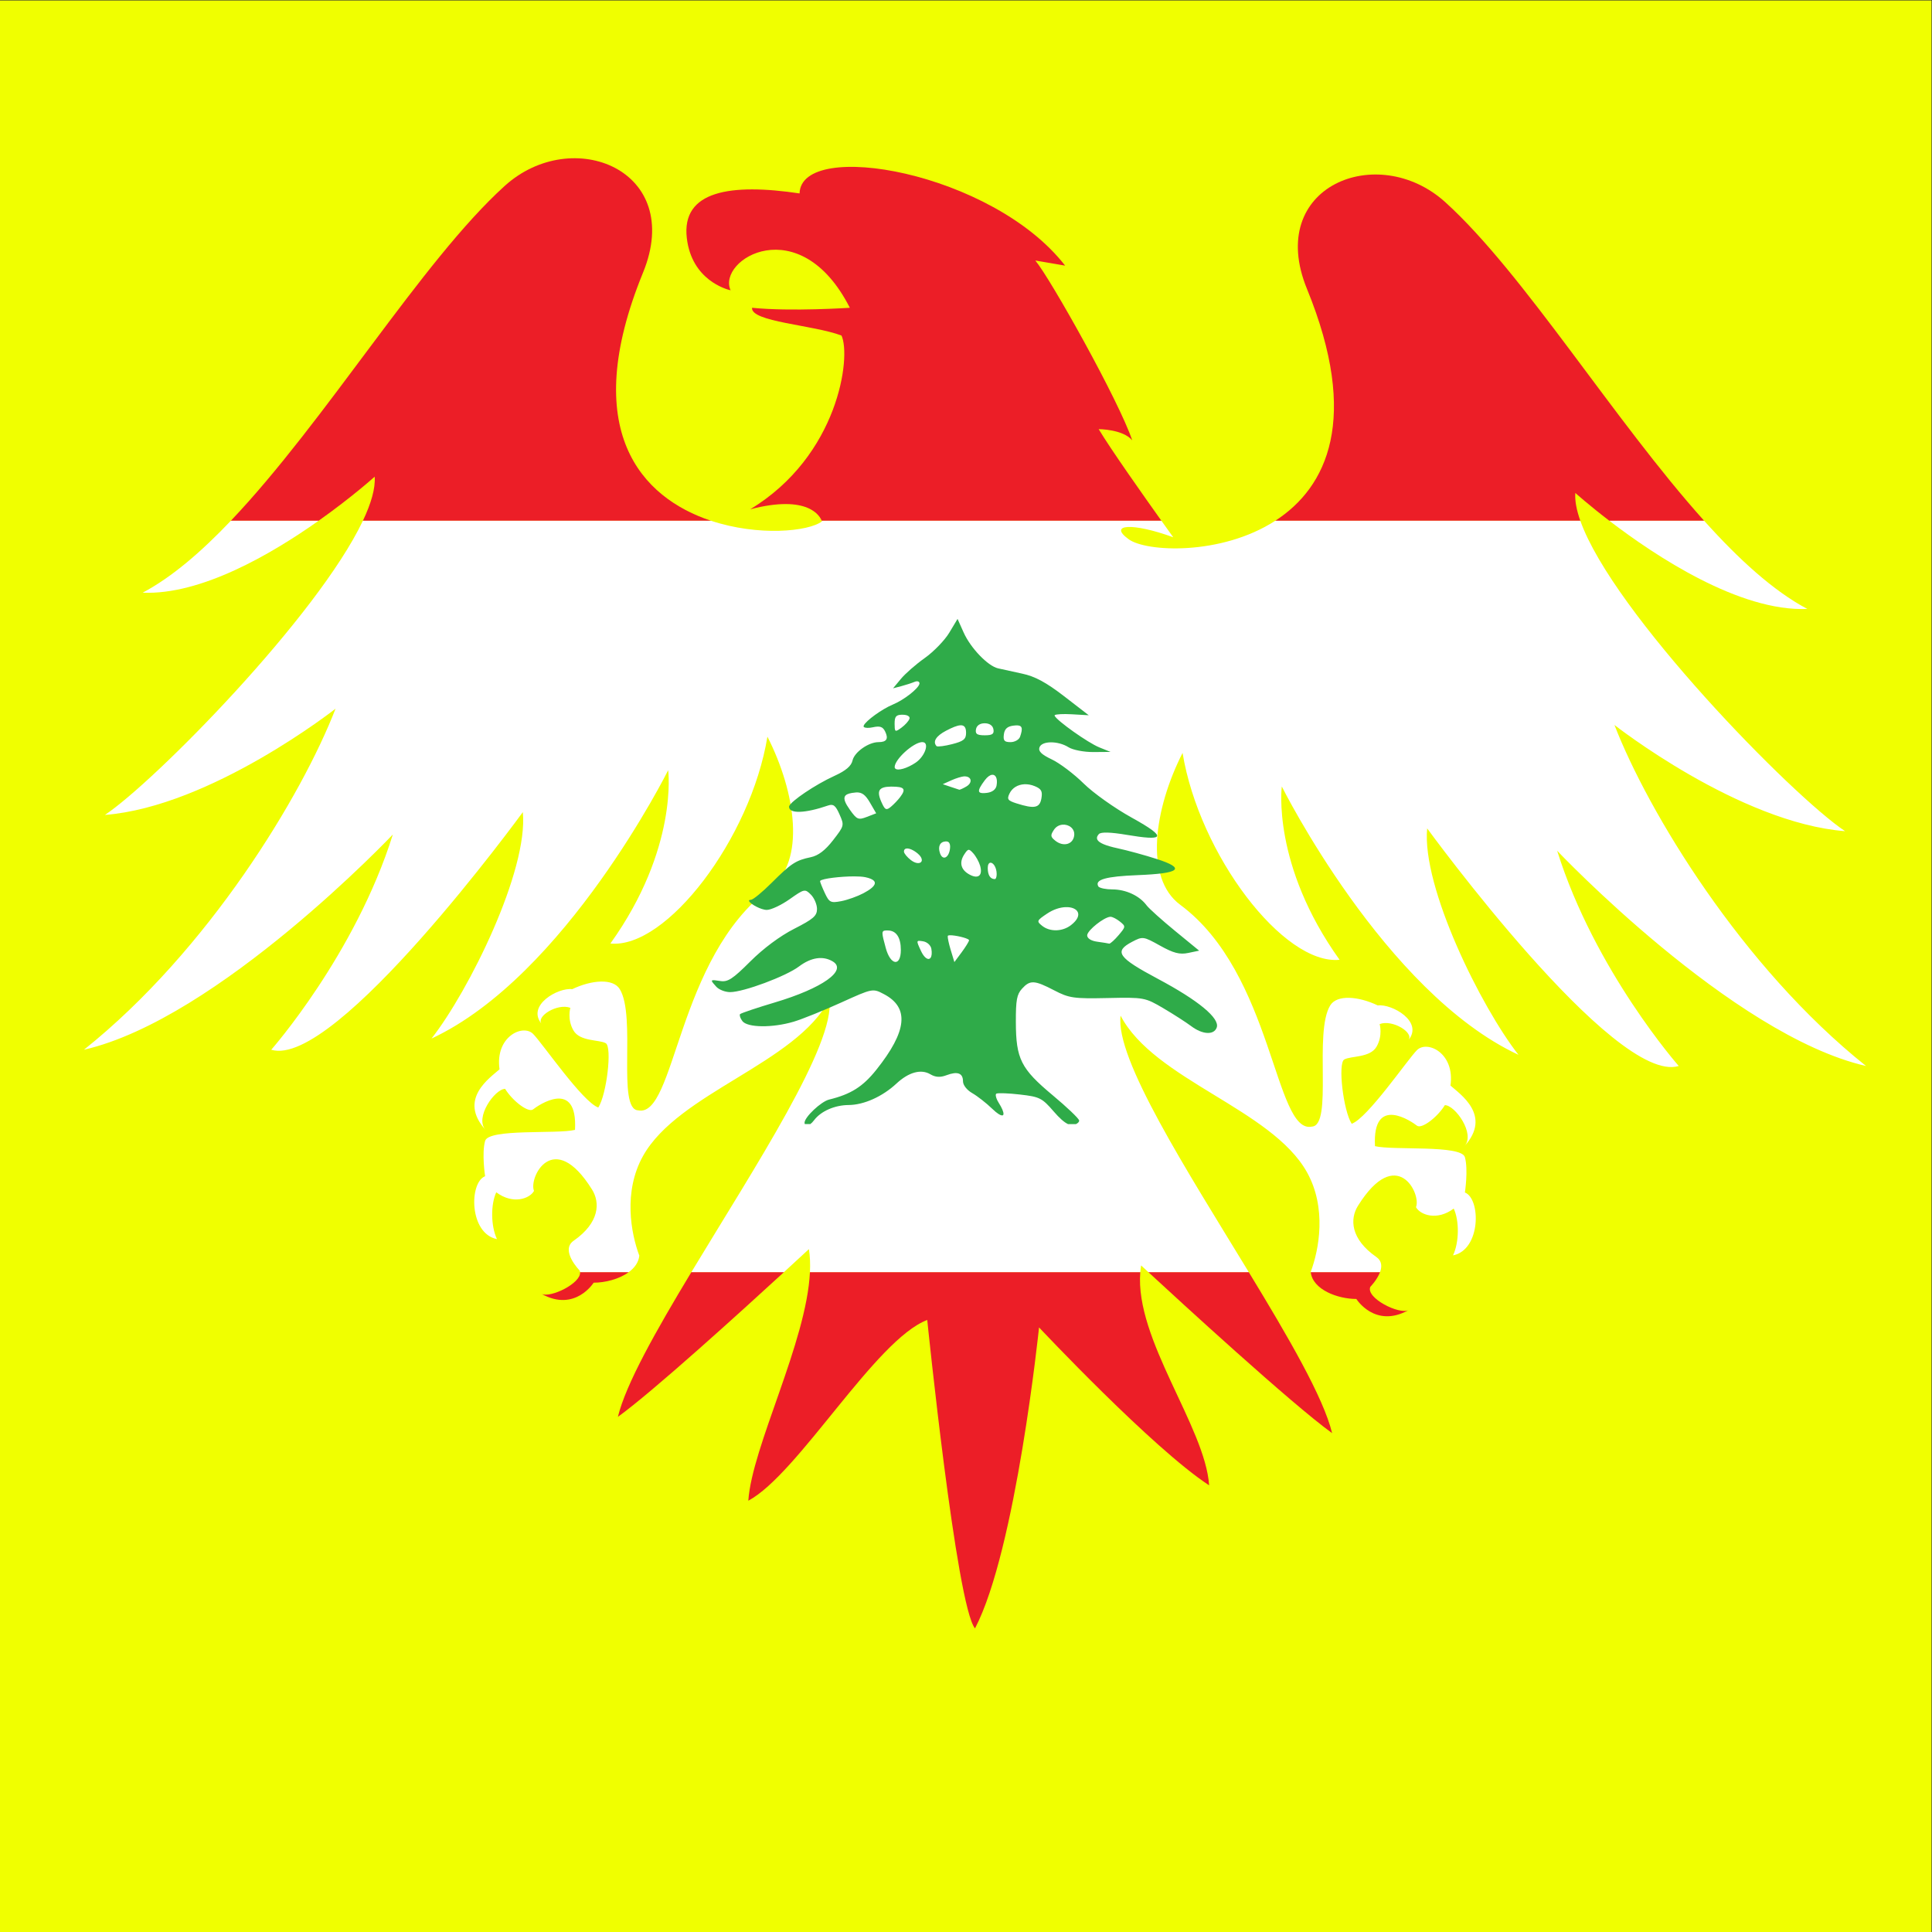 <?xml version="1.0" encoding="UTF-8" standalone="no"?>
<!-- Created with Inkscape (http://www.inkscape.org/) -->

<svg
   xmlns:dc="http://purl.org/dc/elements/1.1/"
   xmlns:cc="http://creativecommons.org/ns#"
   xmlns:rdf="http://www.w3.org/1999/02/22-rdf-syntax-ns#"
   xmlns:svg="http://www.w3.org/2000/svg"
   xmlns="http://www.w3.org/2000/svg"
   xmlns:sodipodi="http://sodipodi.sourceforge.net/DTD/sodipodi-0.dtd"
   xmlns:inkscape="http://www.inkscape.org/namespaces/inkscape"
   version="1.1"
   id="svg32269"
   xml:space="preserve"
   width="800"
   height="800"
   viewBox="0 0 800 800"
   sodipodi:docname="Lebanon-flag-crest-eagle-publicdomainvectors.org.svg"
   inkscape:version="0.92.4 (5da689c313, 2019-01-14)"><rect x="0" y="0" width="800" height="800" fill="#333333" stroke="none"/><defs
     id="defs32273"><clipPath
       clipPathUnits="userSpaceOnUse"
       id="clipPath32285"><path
         d="M 0,600 H 600 V 0 H 0 Z"
         id="path32283"
         inkscape:connector-curvature="0" /></clipPath></defs><sodipodi:namedview
     pagecolor="#ffffff"
     bordercolor="#666666"
     borderopacity="1"
     objecttolerance="10"
     gridtolerance="10"
     guidetolerance="10"
     inkscape:pageopacity="0"
     inkscape:pageshadow="2"
     inkscape:window-width="797"
     inkscape:window-height="480"
     id="namedview32271"
     showgrid="false"
     inkscape:zoom="0.295"
     inkscape:cx="400"
     inkscape:cy="400"
     inkscape:window-x="0"
     inkscape:window-y="0"
     inkscape:window-maximized="0"
     inkscape:current-layer="g32277" /><g
     id="g32277"
     inkscape:groupmode="layer"
     inkscape:label="Lebanon-flag-crest-eagle-publicdomainvectors.org"
     transform="matrix(1.333,0,0,-1.333,0,800)"><g
       id="g32279"><g
         id="g32281"
         clip-path="url(#clipPath32285)"><path
           d="M 600,0 H 0 v 600 h 600 z"
           style="fill:#f0ff00;fill-opacity:1;fill-rule:nonzero;stroke:none"
           id="path32287"
           inkscape:connector-curvature="0" /><path
           d="m 191.936,160.018 c 10.716,7.714 38.099,32.574 51.586,44.955 h -28.764 c -10.953,-18.147 -20.352,-34.76 -22.822,-44.955"
           style="fill:#ec1e27;fill-opacity:1;fill-rule:nonzero;stroke:none"
           id="path32289"
           inkscape:connector-curvature="0" /><path
           d="m 168.201,198.227 c 10.415,-5.791 16.207,3.472 16.207,3.472 3.594,0 7.964,1.115 10.903,3.274 h -15.126 c 0.382,-3.446 -9.219,-8.121 -11.984,-6.746"
           style="fill:#ec1e27;fill-opacity:1;fill-rule:nonzero;stroke:none"
           id="path32291"
           inkscape:connector-curvature="0" /><path
           d="m 341.293,466.838 c 0,0 7.527,0 10.419,-3.474 -4.056,12.157 -25.474,50.365 -30.102,55.862 l 9.258,-1.591 c -22.572,29.135 -82.057,39.51 -82.493,22.433 -21.416,3.184 -36.758,0.866 -35.023,-13.894 1.53,-12.99 12.236,-15.893 13.602,-16.204 -4.329,9.553 21.413,25.251 37.038,-5.425 0,0 -18.222,-1.237 -30.378,0 -0.435,-4.405 18.958,-5.29 27.787,-8.628 3.04,-6.501 -0.867,-37.33 -28.363,-53.973 18.206,4.751 21.736,-2.284 22.218,-3.565 h 105.527 c -5.533,7.759 -15.766,22.249 -19.49,28.459"
           style="fill:#ec1e27;fill-opacity:1;fill-rule:nonzero;stroke:none"
           id="path32293"
           inkscape:connector-curvature="0" /><path
           d="m 448.975,537.331 c -21.031,19.051 -56.015,4.917 -42.986,-26.92 16.494,-40.324 6.223,-61.656 -9.849,-72.032 h 94.768 c -1.167,3.296 -1.735,6.22 -1.554,8.645 0,0 4.055,-3.658 10.567,-8.645 h 29.45 c -28.052,31.222 -55.993,76.84 -80.396,98.952"
           style="fill:#ec1e27;fill-opacity:1;fill-rule:nonzero;stroke:none"
           id="path32295"
           inkscape:connector-curvature="0" /><path
           d="m 199.748,515.465 c 13.025,31.841 -21.958,45.971 -42.984,26.919 C 131.008,519.05 101.313,469.526 71.704,438.379 H 98.96 c 10.404,7.359 17.429,13.694 17.429,13.694 0.267,-3.602 -1.101,-8.293 -3.665,-13.694 h 108.158 c -21.516,7.129 -41.252,27.911 -21.134,77.086"
           style="fill:#ec1e27;fill-opacity:1;fill-rule:nonzero;stroke:none"
           id="path32297"
           inkscape:connector-curvature="0" /><path
           d="m 413.804,154.963 c -2.701,11.137 -13.664,29.926 -25.89,50.01 h -31.19 c 9.266,-8.561 44.554,-40.994 57.08,-50.01"
           style="fill:#ec1e27;fill-opacity:1;fill-rule:nonzero;stroke:none"
           id="path32299"
           inkscape:connector-curvature="0" /><path
           d="m 232.454,133.969 c 15.525,8.33 39.513,50.072 55.58,56.15 0,0 9.048,-88.859 14.836,-95.808 12.734,24.312 19.896,93.494 19.896,93.494 0,0 35.314,-37.631 52.833,-49.049 -1.211,18.113 -23.107,45.328 -21.385,66.217 H 251.596 c -1.042,-21.774 -18.028,-54.231 -19.142,-71.004"
           style="fill:#ec1e27;fill-opacity:1;fill-rule:nonzero;stroke:none"
           id="path32301"
           inkscape:connector-curvature="0" /><path
           d="m 421.331,196.645 c 0,0 5.787,-9.262 16.205,-3.475 -2.891,-1.445 -13.314,3.766 -11.869,7.234 0,0 2.129,2.174 3.017,4.569 h -21.526 c 0.632,-5.461 8.403,-8.328 14.173,-8.328"
           style="fill:#ec1e27;fill-opacity:1;fill-rule:nonzero;stroke:none"
           id="path32303"
           inkscape:connector-curvature="0" /><path
           d="m 561.421,410.989 c -10.571,5.606 -21.319,15.447 -32.05,27.39 h -29.45 c 14.293,-10.944 40.425,-28.287 61.5,-27.39"
           style="fill:#ffffff;fill-opacity:1;fill-rule:nonzero;stroke:none"
           id="path32305"
           inkscape:connector-curvature="0" /><path
           d="m 350.553,432.681 c -6.364,4.631 1.159,5.211 13.898,0.578 0,0 -1.462,2.027 -3.668,5.12 H 255.256 c 0.048,-0.124 0.066,-0.196 0.066,-0.196 -4.229,-3.173 -19.75,-4.671 -34.44,0.196 H 112.724 C 98.598,408.633 48.025,357.293 32.59,347.002 c 32.996,2.606 71.64,33.001 71.64,33.001 -10.424,-26.923 -39.509,-75.112 -78.152,-105.94 41.679,9.548 95.952,66.86 95.952,66.86 -11.723,-37.338 -37.772,-66.86 -37.772,-66.86 19.972,-6.079 78.153,73.811 78.153,73.811 1.735,-18.235 -16.791,-55.579 -28.366,-70.337 41.681,19.43 73.517,83.362 73.517,83.362 0,0 3.185,-24.314 -17.948,-53.839 17.372,-1.733 43.565,32.563 48.777,64.256 8.83,-17.366 11.988,-38.841 0.726,-47.181 -28.95,-21.416 -29.283,-71.358 -40.89,-68.899 -6.657,0.293 -0.509,29.248 -5.715,37.67 -2.084,3.367 -8.685,2.864 -14.762,-0.029 -4.34,0.582 -14.37,-5.051 -9.448,-10.842 -2.024,2.319 4.852,6.572 8.867,5.049 0,0 -1.049,-3.58 0.981,-7.053 2.027,-3.472 7.994,-2.783 10.024,-3.941 2.017,-1.16 0.286,-15.922 -2.32,-19.975 -4.916,1.739 -17.361,19.975 -20.262,22.869 -3.177,3.176 -11.865,-0.867 -10.42,-11 -2.895,-2.605 -13.024,-9.263 -4.341,-18.816 -3.471,3.762 2.896,12.736 6.077,12.736 2.321,-3.759 7.233,-7.523 8.684,-6.369 1.45,1.158 13.894,9.842 13.024,-6.367 -5.567,-1.375 -26.845,0.473 -27.93,-3.436 -1.086,-3.908 0,-10.962 0,-10.962 -4.992,-1.956 -4.992,-17.801 3.69,-19.538 -1.95,4.125 -1.95,10.852 -0.218,14.545 5.212,-3.908 10.423,-1.959 11.724,0.432 -1.736,4.123 6.016,19.637 18.02,0.434 2.531,-4.051 2.39,-10.274 -5.716,-15.92 -4.281,-2.979 1.881,-9.262 1.881,-9.262 0.066,-0.16 0.1,-0.322 0.118,-0.488 h 15.126 c 1.797,1.32 3.062,3.031 3.283,5.119 -2.606,6.949 -5.037,19.9 1.154,30.972 10.999,19.682 47.473,28.657 57.891,48.627 1.865,-13.984 -23.055,-51.867 -42.881,-84.718 h 28.764 c 4.725,4.336 7.749,7.146 7.749,7.146 0.363,-2.207 0.445,-4.607 0.325,-7.146 h 102.618 c 0.057,0.705 0.14,1.4 0.253,2.09 0,0 0.817,-0.76 2.257,-2.09 h 31.19 c -19.231,31.593 -41.586,66.392 -39.815,79.666 10.422,-19.973 46.891,-28.948 57.89,-48.629 6.187,-11.078 3.763,-24.028 1.157,-30.977 10e-4,-0.019 0.009,-0.039 0.012,-0.06 h 21.526 c 0.621,1.679 0.633,3.466 -1.13,4.693 -8.11,5.65 -8.253,11.867 -5.719,15.924 12.006,19.201 19.753,3.691 18.018,-0.434 1.299,-2.388 6.516,-4.343 11.722,-0.435 1.737,-3.692 1.737,-10.418 -0.218,-14.543 8.683,1.734 8.683,17.584 3.691,19.539 0,0 1.085,7.054 0,10.961 -1.081,3.908 -22.358,2.062 -27.93,3.431 -0.866,16.211 11.578,7.53 13.029,6.371 1.446,-1.15 6.363,2.606 8.678,6.37 3.186,0 9.554,-8.975 6.081,-12.741 8.684,9.553 -1.449,16.215 -4.341,18.821 1.446,10.127 -7.246,14.177 -10.418,10.998 -2.901,-2.901 -15.345,-21.133 -20.262,-22.867 -2.612,4.054 -4.343,18.808 -2.316,19.966 2.022,1.162 7.997,0.477 10.018,3.952 2.03,3.472 0.976,7.054 0.976,7.054 4.017,1.52 10.899,-2.734 8.876,-5.053 4.917,5.791 -5.11,11.424 -9.453,10.84 -6.076,2.899 -12.676,3.399 -14.764,0.028 -5.206,-8.42 0.942,-37.373 -5.716,-37.664 -11.597,-2.461 -11.94,47.48 -40.884,68.901 -11.267,8.334 -8.103,29.813 0.725,47.182 5.212,-31.696 31.406,-66 48.77,-64.263 -21.13,29.53 -17.945,53.843 -17.945,53.843 0,0 31.842,-63.937 73.522,-83.367 -11.577,14.764 -30.106,52.104 -28.365,70.34 0,0 58.174,-79.89 78.151,-73.81 0,0 -26.053,29.523 -37.773,66.863 0,0 54.27,-57.314 95.948,-66.863 -38.636,30.824 -67.728,79.025 -78.152,105.941 0,0 38.644,-30.394 71.646,-32.997 -16.35,10.895 -72.131,67.859 -82.241,96.425 H 396.14 c -16.911,-10.917 -40.244,-9.704 -45.587,-5.698"
           style="fill:#ffffff;fill-opacity:1;fill-rule:nonzero;stroke:none"
           id="path32307"
           inkscape:connector-curvature="0" /><path
           d="m 44.313,416.038 c 18.045,-0.765 39.792,11.833 54.647,22.341 H 71.704 C 62.525,428.724 53.355,420.833 44.313,416.038"
           style="fill:#ffffff;fill-opacity:1;fill-rule:nonzero;stroke:none"
           id="path32309"
           inkscape:connector-curvature="0" /><path
           d="m 285.391,307.888 c 0.285,0.029 0.732,-0.047 1.352,-0.143 1.24,-0.196 2.381,-1.227 2.572,-2.327 0.231,-1.338 0.103,-2.27 -0.221,-2.757 -0.026,-0.036 -0.065,-0.091 -0.093,-0.122 -0.032,-0.035 -0.076,-0.074 -0.111,-0.102 -0.014,-0.011 -0.042,-0.031 -0.055,-0.041 -0.065,-0.041 -0.15,-0.082 -0.223,-0.102 -0.032,-0.008 -0.079,-0.017 -0.111,-0.021 -0.056,-0.004 -0.128,-0.006 -0.186,0 -0.643,0.082 -1.476,0.881 -2.202,2.431 -0.838,1.785 -1.222,2.63 -1.074,2.98 0.012,0.024 0.036,0.062 0.055,0.081 0.064,0.064 0.161,0.11 0.297,0.123 m 9.683,1.735 c 1.576,0.049 5.391,-0.83 5.889,-1.43 10e-4,-0.002 0.015,-0.016 0.018,-0.02 0.001,-0.004 0.016,-0.017 0.018,-0.02 10e-4,-0.003 -0.002,-0.018 0,-0.02 10e-4,-0.004 0.019,-0.018 0.019,-0.021 v -0.02 -0.021 -0.02 c -0.049,-0.407 -1.07,-2.063 -2.295,-3.717 l -2.259,-3.041 -1.186,3.919 c -0.585,1.955 -0.946,3.716 -0.871,4.165 0.001,0.004 0,0.018 0,0.022 0.002,0.006 0.017,0.015 0.019,0.019 0.001,0.003 0,0.019 0,0.021 0.002,0.004 0.015,0.017 0.018,0.019 0.005,0.006 0.013,0.017 0.019,0.022 0.004,0.003 0.016,0.018 0.018,0.02 0.004,0.002 0.015,-0.002 0.019,0 0.003,0.002 0.015,0.019 0.019,0.021 0.006,0.004 0.029,0.018 0.037,0.02 0.117,0.045 0.298,0.075 0.518,0.082 m -19.905,1.49 c 0.177,0.011 0.388,0 0.611,0 2.616,0 4.056,-2.152 4.056,-6.064 0,-5.255 -3.205,-4.834 -4.685,0.614 -1.289,4.742 -1.418,5.37 0.018,5.45 m 69.64,4.247 c 0.066,0.007 0.14,0 0.203,0 0.561,0.002 1.859,-0.66 2.888,-1.49 1.835,-1.48 1.829,-1.579 -0.462,-4.267 -1.186,-1.394 -2.396,-2.484 -2.816,-2.573 h -0.018 -0.018 -0.02 -0.017 c -0.306,0.094 -1.979,0.356 -3.702,0.593 -1.919,0.261 -3.13,1.035 -3.13,1.98 0,0.041 0.011,0.097 0.019,0.142 0.303,1.59 5.052,5.367 7.073,5.615 m -13.85,3 c 3.801,0.168 5.853,-2.402 1.722,-5.593 -2.659,-2.053 -6.562,-2.136 -8.982,-0.184 -1.741,1.404 -1.651,1.604 1.52,3.736 2.004,1.348 4.042,1.967 5.74,2.041 m -65.657,9.555 c 1.417,0.002 2.661,-0.077 3.479,-0.246 1.353,-0.28 2.251,-0.666 2.685,-1.123 0.092,-0.099 0.174,-0.219 0.222,-0.326 0.023,-0.054 0.043,-0.128 0.056,-0.183 0.022,-0.114 0.021,-0.248 0,-0.369 -0.162,-0.828 -1.35,-1.838 -3.556,-3 -1.827,-0.963 -4.921,-2.076 -6.887,-2.45 -3.265,-0.622 -3.713,-0.39 -5.073,2.51 -0.807,1.721 -1.46,3.358 -1.482,3.676 v 0.02 c 0.002,0.008 -0.003,0.034 0,0.04 0.002,0.005 0.017,0.017 0.019,0.022 0.004,0.007 0.012,0.031 0.017,0.04 0.005,0.005 0.016,0.016 0.019,0.02 0.682,0.706 6.338,1.364 10.501,1.369 m 42.326,4.247 c 0.714,0.096 1.685,-0.974 1.926,-2.778 0.139,-1.052 -0.005,-1.949 -0.334,-2.224 -0.002,-0.004 -0.015,-0.02 -0.019,-0.021 -0.009,-0.008 -0.026,-0.015 -0.036,-0.02 -0.014,-0.008 -0.042,-0.016 -0.055,-0.022 -0.005,-10e-4 -0.016,-0.018 -0.018,-0.019 -0.005,-10e-4 -0.017,0.001 -0.02,0 -0.007,-0.002 -0.03,0.001 -0.037,0 h -0.018 -0.019 c -1.378,0 -2.166,1.241 -2.166,3.45 0,1.055 0.353,1.572 0.796,1.634 m -6.74,4 c 0.377,0.033 0.768,-0.336 1.426,-1.061 0.825,-0.911 1.795,-2.654 2.148,-3.88 0.847,-2.945 -0.491,-4.175 -3.111,-2.837 -2.812,1.436 -3.497,3.708 -1.871,6.267 0.622,0.976 1.006,1.476 1.408,1.511 m -19.313,0.409 c 0.818,0.11 2.158,-0.433 3.499,-1.552 0.914,-0.761 1.292,-1.499 1.279,-2.043 -0.002,-0.049 -0.009,-0.115 -0.019,-0.162 -0.005,-0.029 -0.009,-0.074 -0.018,-0.102 -0.008,-0.022 -0.029,-0.06 -0.037,-0.083 -0.013,-0.03 -0.04,-0.072 -0.055,-0.101 -0.006,-0.009 -0.012,-0.031 -0.019,-0.04 -0.007,-0.009 -0.031,-0.032 -0.037,-0.042 -0.03,-0.038 -0.074,-0.088 -0.11,-0.122 -0.011,-0.008 -0.03,-0.033 -0.038,-0.04 -0.558,-0.433 -1.741,-0.33 -3.092,0.714 -1.117,0.863 -2.046,1.991 -2.13,2.571 -10e-4,0.011 0.002,0.032 0,0.042 v 0.041 c 0,0.553 0.289,0.851 0.777,0.919 m 12.148,2.204 c 0.071,0.005 0.147,0 0.221,0 0.163,0 0.315,-0.034 0.445,-0.082 0.081,-0.031 0.173,-0.072 0.241,-0.122 0.018,-0.015 0.057,-0.045 0.073,-0.062 0.011,-0.008 0.029,-0.031 0.038,-0.041 0.008,-0.009 0.028,-0.031 0.036,-0.04 0.009,-0.01 0.031,-0.031 0.037,-0.042 0.295,-0.379 0.398,-1.026 0.279,-1.918 -0.383,-2.864 -2.28,-3.705 -3.093,-1.367 -0.726,2.086 -0.02,3.562 1.723,3.674 m 36.346,5.206 c 1.926,0.155 3.893,-1.201 3.611,-3.39 -0.359,-2.778 -3.394,-3.582 -5.889,-1.572 -1.489,1.202 -1.543,1.647 -0.388,3.391 0.661,0.997 1.658,1.489 2.666,1.571 m -64.028,10.023 c 1.734,0.047 2.803,-0.772 4.185,-3.144 l 1.945,-3.348 -2.909,-1.122 c -2.653,-1.02 -3.099,-0.828 -5.295,2.267 -1.383,1.949 -1.914,3.242 -1.536,4.061 0.034,0.073 0.08,0.159 0.129,0.225 0.012,0.015 0.042,0.045 0.056,0.06 0.013,0.016 0.04,0.047 0.055,0.062 0.496,0.497 1.495,0.767 3.018,0.897 0.123,0.012 0.235,0.039 0.352,0.042 m 10.702,1.797 h 0.186 c 4.064,0 4.626,-0.707 2.648,-3.307 -0.663,-0.872 -1.924,-2.2 -2.815,-2.941 -1.363,-1.131 -1.781,-1.011 -2.649,0.777 -1.032,2.128 -1.353,3.526 -0.85,4.369 0.464,0.751 1.606,1.083 3.48,1.102 m 41.439,0.735 c 1.051,0.055 2.189,-0.149 3.296,-0.613 2.009,-0.842 2.4,-1.573 2.018,-3.777 -0.518,-2.992 -2.154,-3.328 -7.739,-1.551 -2.745,0.873 -3.028,1.293 -2.148,3.103 0.837,1.727 2.567,2.731 4.573,2.838 m -18.719,2.449 c 0.054,0.005 0.101,0 0.147,0 2.224,0 2.584,-1.958 0.574,-3.144 -0.926,-0.547 -1.828,-0.956 -2.129,-1 -0.01,-0.001 -0.029,-0.02 -0.036,-0.02 -0.008,0 -0.033,0.019 -0.038,0.02 -0.168,0.059 -1.395,0.453 -2.721,0.899 l -2.408,0.816 2.722,1.226 c 1.4,0.625 3.081,1.14 3.889,1.203 m 8.683,0.49 c 1.107,0.134 1.81,-1.08 1.426,-3.308 -0.215,-1.239 -1.321,-2.094 -2.98,-2.306 -1.271,-0.16 -2.054,-0.105 -2.353,0.245 -0.003,0.004 -0.016,0.018 -0.018,0.02 -0.013,0.018 -0.027,0.042 -0.038,0.062 -0.003,0.008 -0.015,0.033 -0.018,0.041 -0.002,0.004 -0.017,0.016 -0.018,0.021 -0.009,0.02 -0.011,0.058 -0.019,0.081 -0.148,0.593 0.463,1.699 1.814,3.492 0.785,1.035 1.562,1.575 2.204,1.652 m -21.83,10.146 c 0.067,0.005 0.141,0 0.204,0 2.324,0 0.874,-4.382 -2.111,-6.39 -2.659,-1.786 -5.485,-2.554 -6.277,-1.857 -0.003,0.003 -0.015,0.017 -0.018,0.02 -0.051,0.052 -0.1,0.118 -0.13,0.185 -0.004,0.007 -0.014,0.031 -0.019,0.041 -0.006,0.013 -0.015,0.046 -0.019,0.06 -0.002,0.01 -0.016,0.03 -0.017,0.041 -0.004,0.016 0.001,0.045 0,0.062 -0.004,0.026 -0.019,0.073 -0.019,0.101 v 0.021 c 0.065,2.394 5.66,7.48 8.406,7.716 m 29.33,5.206 c 1.916,0.063 2.157,-0.842 1.221,-3.532 -0.321,-0.925 -1.656,-1.674 -2.964,-1.674 -1.91,0 -2.32,0.462 -2.072,2.389 0.22,1.714 1.062,2.495 2.963,2.736 0.314,0.039 0.597,0.073 0.852,0.081 m -17.387,0.02 c 1.307,0.102 1.833,-0.671 1.833,-2.326 0,-1.993 -0.763,-2.614 -4.352,-3.532 -2.263,-0.579 -4.34,-0.846 -4.776,-0.634 -0.011,0.006 -0.029,0.015 -0.038,0.021 -0.002,0.002 -0.016,0.019 -0.018,0.02 -1.243,1.37 -0.152,3.128 2.945,4.757 1.992,1.047 3.42,1.618 4.406,1.694 m 7.554,0.633 c 0.024,10e-4 0.033,0 0.055,0 1.506,0 2.518,-0.703 2.723,-1.878 0.255,-1.454 -0.35,-1.857 -2.723,-1.857 -1.333,0 -2.106,0.138 -2.479,0.51 -0.28,0.289 -0.333,0.722 -0.223,1.347 0.202,1.156 1.181,1.857 2.647,1.878 m -25.792,2.654 c 0.116,0.004 0.243,0 0.37,0 0.985,0 1.702,-0.239 1.999,-0.613 0.006,-0.007 0.031,-0.031 0.038,-0.04 0.007,-0.009 0.012,-0.032 0.019,-0.041 0.03,-0.054 0.058,-0.124 0.074,-0.184 0.002,-0.014 0.015,-0.046 0.018,-0.061 0.002,-0.021 -10e-4,-0.06 0,-0.081 0,-0.016 0.001,-0.045 0,-0.062 -0.003,-0.027 -0.013,-0.074 -0.018,-0.101 -0.004,-0.018 -0.014,-0.045 -0.019,-0.062 -0.206,-0.681 -1.317,-1.923 -2.481,-2.776 -0.891,-0.653 -1.422,-1.007 -1.722,-0.96 -0.021,0.004 -0.056,0.012 -0.075,0.02 -0.007,0.005 -0.028,0.015 -0.036,0.021 -0.017,0.013 -0.042,0.045 -0.056,0.061 -0.202,0.246 -0.241,0.91 -0.241,2.083 0,2.146 0.395,2.733 2.13,2.796 m 17.423,29.765 -2.574,-4.287 c -1.415,-2.359 -4.845,-5.898 -7.61,-7.86 -2.766,-1.961 -6.098,-4.882 -7.424,-6.492 l -2.426,-2.919 2.573,0.675 c 1.411,0.371 3.246,0.968 4.092,1.325 0.845,0.358 1.537,0.159 1.537,-0.448 0,-0.017 10e-4,-0.044 0,-0.062 -0.003,-0.034 -0.01,-0.085 -0.018,-0.122 -0.372,-1.512 -4.79,-4.978 -8.295,-6.43 -3.355,-1.392 -8.329,-5.022 -8.981,-6.472 -0.015,-0.036 -0.027,-0.09 -0.036,-0.122 -0.006,-0.017 -0.016,-0.046 -0.018,-0.062 -0.004,-0.016 0,-0.046 0,-0.061 -0.001,-0.005 0,-0.016 0,-0.021 0,-0.004 -0.001,-0.016 0,-0.02 0,-0.004 -0.001,-0.017 0,-0.02 0,-0.005 -0.002,-0.018 0,-0.021 0.003,-0.014 0.011,-0.047 0.018,-0.061 0.004,-0.011 0.012,-0.031 0.018,-0.041 0.002,-0.003 0.016,-0.018 0.018,-0.021 0.006,-0.006 0.013,-0.014 0.019,-0.02 0.004,-0.003 0.017,-0.017 0.017,-0.02 0.014,-0.012 0.042,-0.03 0.056,-0.041 0.394,-0.275 1.474,-0.316 2.723,-0.041 2.188,0.483 3.092,0.183 3.814,-1.306 1.106,-2.279 0.472,-3.308 -2.073,-3.308 -3.079,0 -7.462,-3.091 -8.056,-5.695 -0.396,-1.746 -2.076,-3.171 -5.683,-4.818 -5.89,-2.691 -13.489,-7.83 -14.018,-9.411 -0.012,-0.044 -0.016,-0.105 -0.017,-0.144 0,-2.241 4.96,-2.085 12.146,0.389 1.61,0.555 2.321,-0.011 3.536,-2.777 1.504,-3.424 1.482,-3.507 -2.016,-8.023 -2.445,-3.153 -4.593,-4.778 -6.927,-5.267 -4.649,-0.972 -6.095,-1.917 -12.127,-7.941 -2.888,-2.883 -5.786,-5.268 -6.444,-5.288 -0.258,-0.008 -0.429,-0.046 -0.519,-0.122 -0.003,-0.002 -0.016,-0.018 -0.019,-0.021 -10e-4,-0.003 -0.015,-0.016 -0.018,-0.019 -0.002,-0.004 -0.017,-0.018 -0.018,-0.021 -0.002,-0.004 0.001,-0.017 0,-0.02 -0.002,-0.003 -0.018,-0.018 -0.019,-0.021 0,-0.004 10e-4,-0.017 0,-0.02 0,-0.004 10e-4,-0.017 0,-0.021 v -0.02 -0.041 c 10e-4,-0.004 0,-0.017 0,-0.021 0.004,-0.016 0.013,-0.044 0.019,-0.06 0.003,-0.009 0.014,-0.032 0.018,-0.041 0.005,-0.009 0.014,-0.031 0.018,-0.041 0.486,-0.893 3.671,-2.655 5.462,-2.655 1.313,0 4.508,1.5 7.093,3.329 4.535,3.208 4.759,3.256 6.591,1.428 1.044,-1.042 1.907,-3.061 1.907,-4.47 0,-2.151 -1.155,-3.132 -7.109,-6.165 -4.406,-2.246 -9.582,-6.103 -13.629,-10.147 -5.44,-5.434 -6.982,-6.438 -9.295,-6.063 -1.46,0.236 -2.276,0.334 -2.536,0.184 -0.009,-0.006 -0.03,-0.014 -0.037,-0.02 -0.003,-0.004 -0.016,-0.017 -0.019,-0.021 -0.002,-0.002 -0.016,-0.016 -0.019,-0.02 -0.009,-0.019 -0.016,-0.058 -0.018,-0.082 -0.002,-0.279 0.49,-0.848 1.37,-1.816 0.835,-0.92 2.769,-1.674 4.296,-1.674 4.166,0 17.33,4.906 21.387,7.96 3.764,2.836 7.427,3.383 10.461,1.592 4.695,-2.769 -3.156,-8.349 -17.943,-12.757 -5.439,-1.623 -10.152,-3.201 -10.757,-3.594 -0.009,-0.006 -0.031,-0.014 -0.038,-0.021 -0.001,-0.002 -0.015,-0.016 -0.018,-0.02 -0.002,-0.002 -0.017,-0.018 -0.019,-0.021 -0.002,-0.002 0.002,-0.016 0,-0.02 -0.211,-0.35 0.101,-1.273 0.741,-2.123 1.545,-2.051 9.313,-2.15 15.942,-0.184 2.653,0.787 9.261,3.461 14.684,5.92 9.835,4.463 9.873,4.455 13.312,2.655 7.996,-4.184 7.258,-11.504 -2.351,-23.538 -4.185,-5.242 -7.898,-7.578 -14.645,-9.228 -2.499,-0.609 -7.629,-5.445 -7.629,-7.186 0,-0.171 0.033,-0.308 0.073,-0.429 h 1.722 c 0.379,0.277 0.765,0.674 1.149,1.185 2.127,2.826 6.416,4.711 10.757,4.735 4.716,0.027 10.493,2.617 14.832,6.656 3.812,3.549 7.641,4.605 10.536,2.898 1.602,-0.945 3.061,-1.041 4.999,-0.304 3.445,1.304 5.148,0.673 5.148,-1.901 0,-1.156 1.212,-2.709 2.868,-3.654 1.585,-0.902 4.413,-3.115 6.277,-4.92 1.42,-1.375 2.456,-2.002 3.001,-2 0.02,0 0.054,-0.002 0.074,0 0.013,0.002 0.042,-0.004 0.054,0 0.01,0.004 0.029,0.018 0.039,0.022 0.006,0.001 0.029,0.015 0.036,0.019 0.024,0.012 0.054,0.025 0.075,0.041 0.002,0.004 0.014,0.018 0.017,0.022 l 0.02,0.019 c 0.003,0.002 0.015,0.018 0.018,0.022 0.002,0.002 0.016,0.015 0.018,0.019 0.008,0.01 0.013,0.027 0.019,0.039 0.004,0.01 0.015,0.033 0.019,0.041 0.002,0.01 0.015,0.033 0.018,0.041 l 0.019,0.063 c 0.004,0.021 -0.004,0.058 0,0.082 0.056,0.603 -0.414,1.82 -1.501,3.531 -0.638,1.006 -0.964,2.008 -0.87,2.51 0.006,0.025 0.013,0.06 0.019,0.082 0.003,0.008 0.015,0.033 0.018,0.041 0.003,0.004 -0.002,0.017 0,0.019 0.003,0.004 0.017,0.018 0.018,0.022 0.012,0.017 0.026,0.047 0.039,0.062 0.002,0.002 0.014,0.016 0.016,0.02 0.01,0.008 0.029,0.013 0.038,0.021 0.003,0 0.016,0.018 0.019,0.02 0.008,0.004 0.027,0.015 0.038,0.019 0.601,0.235 3.788,0.116 7.276,-0.287 6.134,-0.701 6.878,-1.07 10.499,-5.265 1.788,-2.071 3.254,-3.373 4.443,-3.92 h 2.463 c 0.525,0.236 0.894,0.58 0.981,0.918 0.002,0.009 0.017,0.033 0.019,0.041 0.003,0.013 -10e-4,0.049 0,0.062 0.001,0.008 0,0.033 0,0.041 0,0.01 0.001,0.031 0,0.041 0,0.002 0.001,0.018 0,0.02 -10e-4,0.006 0.001,0.015 0,0.021 -0.211,0.705 -3.844,4.16 -8.202,7.797 -9.909,8.268 -11.427,11.291 -11.462,22.742 -0.022,6.85 0.303,8.604 1.907,10.371 2.498,2.754 3.869,2.686 9.999,-0.509 4.629,-2.414 6.067,-2.618 16.589,-2.389 11.302,0.244 11.633,0.174 17.313,-3.164 3.184,-1.871 7.074,-4.377 8.666,-5.572 3.514,-2.643 7.082,-2.828 7.925,-0.411 0.994,2.858 -5.686,8.401 -18.238,15.086 -12.483,6.651 -13.79,8.511 -8.036,11.535 3.271,1.721 3.499,1.689 8.683,-1.204 4.156,-2.318 6.058,-2.816 8.722,-2.266 l 3.406,0.714 -7.499,6.146 c -4.123,3.379 -8.111,6.964 -8.869,7.981 -2.189,2.946 -6.425,4.9 -10.591,4.9 -1.952,0 -3.775,0.376 -4.277,0.836 -0.016,0.017 -0.042,0.046 -0.056,0.063 -0.003,0.003 -0.014,0.016 -0.018,0.02 -0.005,0.008 -0.015,0.033 -0.019,0.04 -1.171,2.091 2.359,3.084 12.202,3.472 13.264,0.522 15.088,2.068 5.944,5.021 -3.651,1.18 -9.123,2.672 -12.165,3.328 -3.709,0.799 -5.765,1.669 -6.277,2.674 -0.056,0.115 -0.093,0.25 -0.111,0.368 -0.011,0.088 -0.011,0.195 0,0.285 0.046,0.343 0.248,0.703 0.594,1.083 0.621,0.687 3.597,0.608 8.664,-0.245 5.678,-0.959 8.789,-1.174 9.35,-0.51 0.586,0.762 -2.032,2.659 -7.813,5.859 -5.268,2.914 -11.916,7.629 -14.943,10.615 -3,2.958 -7.456,6.322 -9.887,7.47 -3.208,1.518 -4.247,2.546 -3.832,3.737 0.721,2.077 5.771,2.099 9.034,0.041 1.326,-0.837 4.804,-1.511 7.723,-1.49 l 5.313,0.041 -3.518,1.429 c -3.514,1.425 -13.073,8.224 -13.812,9.758 -0.015,0.03 -0.031,0.076 -0.038,0.102 -0.002,0.01 10e-4,0.032 0,0.04 v 0.021 c 10e-4,0.004 -0.001,0.018 0,0.021 0.002,0.003 0.017,0.017 0.017,0.02 0.006,0.006 0.015,0.015 0.021,0.02 0.001,0.003 0.015,0.018 0.018,0.021 0.391,0.289 2.593,0.412 5.239,0.265 l 5.314,-0.306 -7.646,5.9 c -5.612,4.323 -9.069,6.184 -13.017,7.023 -2.959,0.627 -6.35,1.376 -7.536,1.653 -3.171,0.745 -8.497,6.296 -10.666,11.126 z"
           style="fill:#2fab49;fill-opacity:1;fill-rule:nonzero;stroke:none"
           id="path32311"
           inkscape:connector-curvature="0" /></g></g></g></svg>
